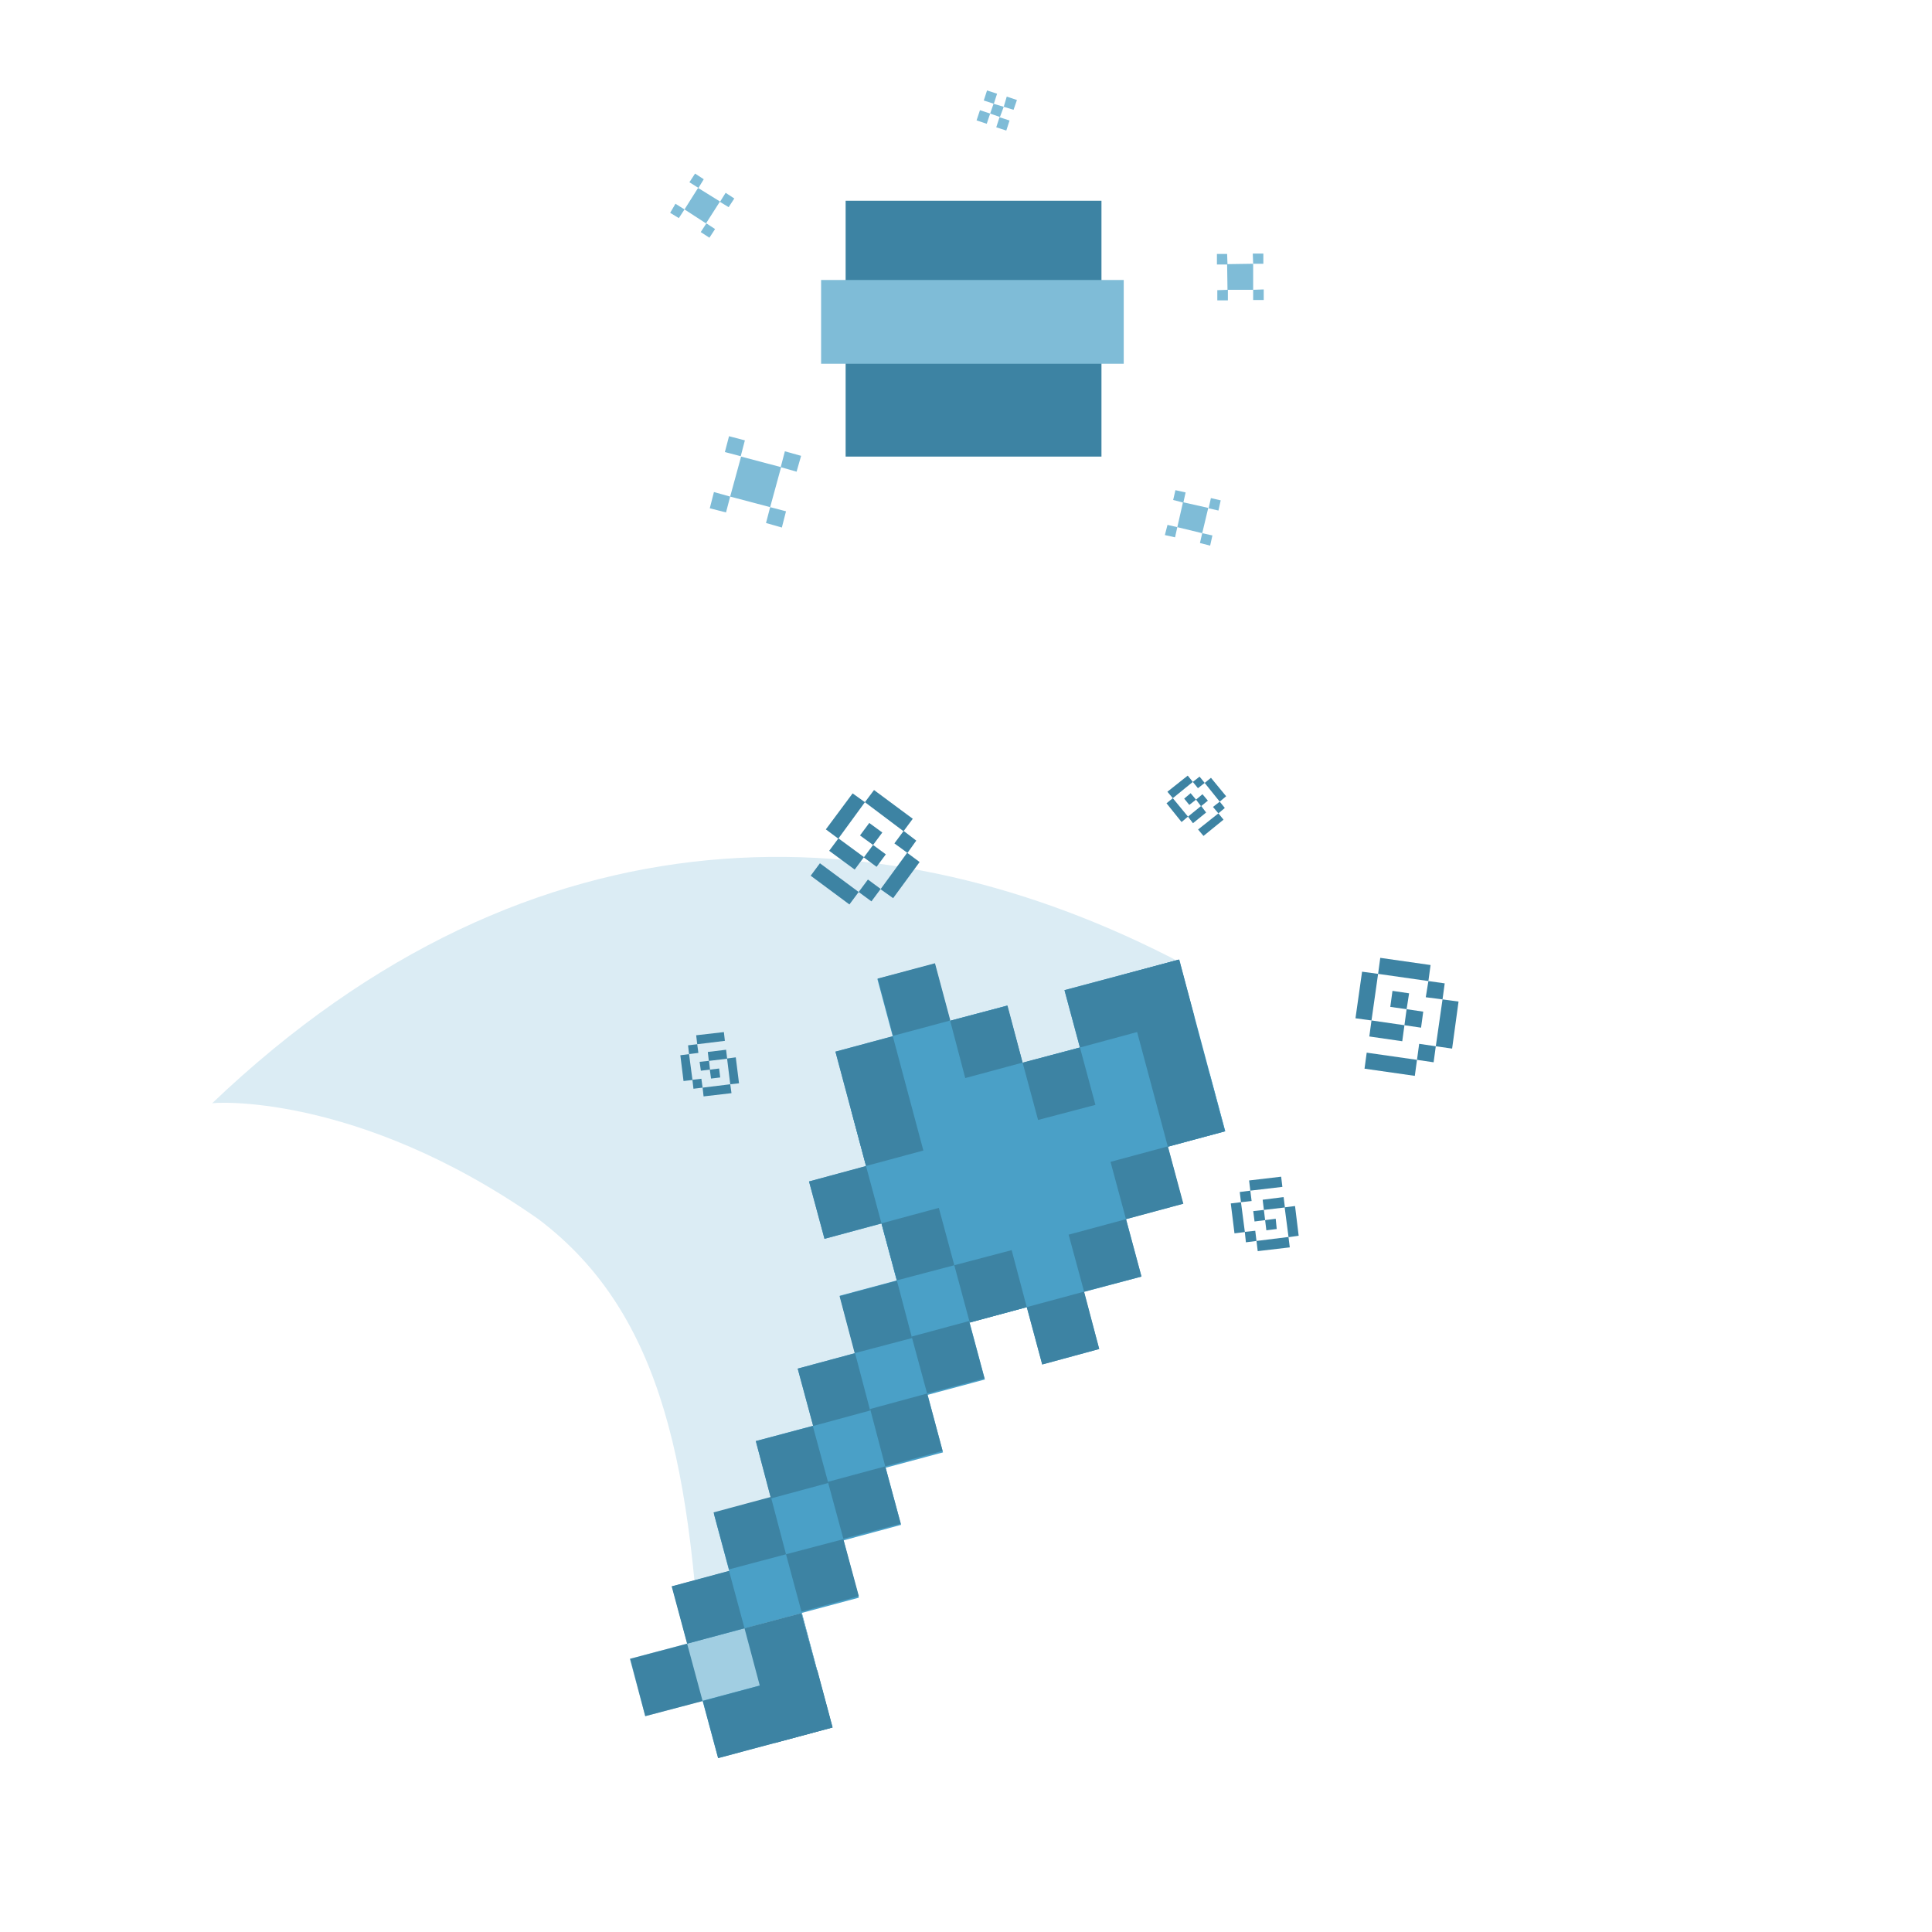<?xml version="1.0" encoding="utf-8"?>
<!-- Generator: Adobe Illustrator 23.0.6, SVG Export Plug-In . SVG Version: 6.00 Build 0)  -->
<svg version="1.1" id="audere_shamir" xmlns="http://www.w3.org/2000/svg" xmlns:xlink="http://www.w3.org/1999/xlink" x="0px"
	 y="0px" viewBox="0 0 512 512" style="enable-background:new 0 0 512 512;" xml:space="preserve">
<style type="text/css">
	.st0{fill:#FFFFFF;}
	.st1{fill:#3D83A3;}
	.st2{fill:#7FBCD7;}
	.st3{fill:#DBECF4;}
	.st4{fill:#4AA0C7;}
	.st5{fill:#A1CEE2;}
</style>
<g id="Background">
	<rect class="st0" width="512" height="512"/>
</g>
<g id="Icon">
	<g id="Shamir">
		<rect id="Cast" x="224.1" y="53.2" class="st1" width="67.8" height="67.8"/>
		<rect id="Band" x="217.6" y="74.2" class="st2" width="80.2" height="22.2"/>
	</g>
	<g id="Shamir_Particles">
		<g>
			<polygon class="st2" points="312,139.7 313.5,133.1 320.2,134.6 318.6,141.3 			"/>
			<polygon class="st2" points="318,143.9 318.6,141.3 321.3,141.9 320.7,144.6 			"/>
			<polygon class="st2" points="320.3,134.7 320.9,132 323.5,132.6 322.9,135.3 			"/>
			<polygon class="st2" points="310.9,132.5 311.5,129.9 314.2,130.5 313.6,133.2 			"/>
			<polygon class="st2" points="308.7,141.8 309.4,139.1 312,139.7 311.4,142.4 			"/>
		</g>
		<g>
			<polygon class="st2" points="193.5,131.6 196.4,121 207,123.8 204.1,134.4 			"/>
			<polygon class="st2" points="203,138.6 204.1,134.4 208.3,135.5 207.2,139.8 			"/>
			<polygon class="st2" points="206.9,123.8 208,119.6 212.3,120.8 211.1,125 			"/>
			<polygon class="st2" points="192.1,119.8 193.2,115.6 197.4,116.7 196.3,120.9 			"/>
			<polygon class="st2" points="188.1,134.7 189.2,130.4 193.5,131.6 192.4,135.8 			"/>
		</g>
		<g>
			<polygon class="st2" points="181.4,55.5 185,49.8 190.8,53.4 187.1,59.2 			"/>
			<polygon class="st2" points="185.7,61.5 187.2,59.2 189.5,60.7 188,63 			"/>
			<polygon class="st2" points="190.8,53.5 192.3,51.1 194.6,52.6 193.1,54.9 			"/>
			<polygon class="st2" points="182.7,48.3 184.2,46 186.5,47.5 185.1,49.8 			"/>
			<polygon class="st2" points="177.6,56.4 179,54 181.4,55.5 179.9,57.8 			"/>
		</g>
		<g>
			<polygon class="st2" points="262.4,30.1 263.3,27.5 266,28.3 265,31 			"/>
			
				<rect x="261" y="24.3" transform="matrix(0.309 -0.951 0.951 0.309 156.951 267.334)" class="st2" width="2.8" height="2.8"/>
			<polygon class="st2" points="266,28.3 266.8,25.6 269.5,26.5 268.6,29.1 			"/>
			<polygon class="st2" points="258.8,31.9 259.7,29.2 262.4,30.1 261.5,32.8 			"/>
			
				<rect x="264.5" y="31.3" transform="matrix(0.308 -0.951 0.951 0.308 152.785 275.633)" class="st2" width="2.8" height="2.8"/>
		</g>
		<g>
			<polygon class="st2" points="325.2,70 332.1,69.9 332.1,76.8 325.3,76.8 			"/>
			<polygon class="st2" points="332.1,76.8 334.9,76.7 334.9,79.5 332.1,79.5 			"/>
			<polygon class="st2" points="332,67.2 334.8,67.2 334.8,69.9 332.1,69.9 			"/>
			<polygon class="st2" points="322.5,67.3 325.2,67.3 325.3,70.1 322.5,70.1 			"/>
			<polygon class="st2" points="322.6,76.9 325.4,76.8 325.4,79.6 322.6,79.6 			"/>
		</g>
	</g>
	<g id="Sweep_1_">
		<path class="st3" d="M142.7,323.1c-48.5-34-87-30.9-86.5-30.7c85.5-81.6,179.3-77.8,256.7-37.3L186.2,450.8
			C183.4,390.1,176.2,348.4,142.7,323.1z"/>
	</g>
	<g id="Shovel">
		<g>
			<polygon class="st4" points="232.5,259.4 247.7,255.4 272.1,346.4 256.9,350.5 			"/>
			<polygon class="st4" points="221.4,278.7 266.9,266.5 287.3,342.3 241.7,354.5 			"/>
			<polygon class="st4" points="214.4,313.1 320.6,284.6 324.7,299.8 218.5,328.3 			"/>
			<polygon class="st4" points="282.1,262.4 312.5,254.3 324.7,299.8 294.3,307.9 			"/>
			<polygon class="st4" points="225.5,293.9 301.4,273.5 313.5,319 237.7,339.4 			"/>
			<polygon class="st4" points="225.5,293.9 286.2,277.6 302.5,338.3 241.8,354.5 			"/>
			<polygon class="st4" points="251.8,270.5 266.9,266.5 291.3,357.5 276.2,361.6 			"/>
			
				<rect x="226" y="338.8" transform="matrix(0.966 -0.259 0.259 0.966 -83.527 74.633)" class="st4" width="31.4" height="31.4"/>
			<polygon class="st4" points="211.4,362.7 241.8,354.5 249.9,384.9 219.6,393 			"/>
			<polygon class="st4" points="200.3,381.9 230.6,373.8 238.8,404.1 208.4,412.3 			"/>
			<polygon class="st4" points="189.2,401.2 219.5,393 227.6,423.4 197.3,431.5 			"/>
			<polygon class="st4" points="178.1,420.4 208.4,412.3 216.5,442.6 186.2,450.8 			"/>
			<polygon class="st4" points="182.1,435.6 212.5,427.4 220.6,457.8 190.3,465.9 			"/>
			<polygon class="st5" points="166.9,439.6 212.5,427.5 216.5,442.6 171,454.8 			"/>
		</g>
		<polygon class="st1" points="221.4,278.7 236.6,274.6 244.7,304.9 229.5,309 		"/>
		
			<rect x="234.3" y="257.1" transform="matrix(0.966 -0.259 0.259 0.966 -60.31 71.664)" class="st1" width="15.7" height="15.7"/>
		<polygon class="st1" points="251.8,270.5 267,266.5 271,281.6 255.8,285.7 		"/>
		<polygon class="st1" points="271,281.6 286.2,277.6 290.3,292.8 275.1,296.8 		"/>
		<polygon class="st1" points="282.1,262.4 312.5,254.3 316.5,269.4 286.2,277.6 		"/>
		<polygon class="st1" points="297.3,258.4 312.4,254.3 324.6,299.8 309.5,303.9 		"/>
		<polygon class="st1" points="294.3,307.9 309.5,303.8 313.6,319 298.4,323.1 		"/>
		<polygon class="st1" points="283.2,327.2 298.4,323.1 302.5,338.3 287.3,342.3 		"/>
		<polygon class="st1" points="272.1,346.4 287.3,342.3 291.3,357.5 276.2,361.6 		"/>
		<polygon class="st1" points="252.9,335.3 268.1,331.3 272.1,346.4 257,350.5 		"/>
		<polygon class="st1" points="214.4,313.1 229.5,309 233.6,324.2 218.5,328.3 		"/>
		<polygon class="st1" points="241.6,354.2 256.8,350.1 260.9,365.3 245.7,369.3 		"/>
		<polygon class="st1" points="230.6,373.4 245.7,369.3 249.8,384.5 234.6,388.6 		"/>
		<polygon class="st1" points="219.4,392.7 234.6,388.6 238.7,403.8 223.5,407.8 		"/>
		<polygon class="st1" points="208.3,411.9 223.5,407.9 227.6,423 212.4,427.1 		"/>
		<polygon class="st1" points="197.3,431.5 212.4,427.5 220.6,457.8 205.4,461.9 		"/>
		
			<rect x="187.7" y="446.4" transform="matrix(0.966 -0.259 0.259 0.966 -110.677 68.15)" class="st1" width="31.4" height="15.7"/>
		<polygon class="st1" points="167,439.6 182.1,435.6 186.2,450.8 171,454.8 		"/>
		<polygon class="st1" points="178,420.4 193.2,416.3 197.3,431.5 182.1,435.6 		"/>
		<polygon class="st1" points="189.1,400.8 204.3,396.7 208.3,411.9 193.2,415.9 		"/>
		<polygon class="st1" points="200.3,381.9 215.4,377.9 219.5,393 204.3,397.1 		"/>
		<polygon class="st1" points="211.4,362.7 226.6,358.6 230.6,373.8 215.5,377.9 		"/>
		<polygon class="st1" points="222.5,343.5 237.7,339.4 241.7,354.6 226.5,358.6 		"/>
		<polygon class="st1" points="233.6,324.2 248.8,320.1 252.9,335.3 237.7,339.3 		"/>
	</g>
	<g id="Haste_Particles">
		<g id="g4809" transform="matrix(-0.36,0.796,-0.796,-0.36,563.122,205.689)">
			<polygon id="rect4651" class="st1" points="170.9,336.4 175.5,337.4 174.5,342.2 169.9,341.2 			"/>
			<polygon id="rect4651-9" class="st1" points="176.5,332.7 181.1,333.7 180.1,338.4 175.5,337.4 			"/>
			<polygon id="rect4651-9-5" class="st1" points="180,338.4 184.6,339.4 182.6,348.8 178,347.8 			"/>
			<polygon id="rect4651-9-5-8" class="st1" points="178.1,347.8 177.1,352.4 163.8,349.5 164.7,345 			"/>
			<polygon id="rect4651-9-5-8-3" class="st1" points="164.7,345 160.2,344 163.3,329.7 167.9,330.7 			"/>
			<polygon id="rect4651-9-4" class="st1" points="168.9,326 173.4,326.9 172.4,331.7 167.8,330.7 			"/>
			<polygon id="rect4651-9-5-8-7" class="st1" points="187.7,325.2 186.8,329.8 173.4,327 174.4,322.4 			"/>
			<polygon id="rect4651-9-6" class="st1" points="186.7,329.8 191.3,330.8 190.3,335.5 185.7,334.5 			"/>
			<polygon id="rect4651-9-5-8-3-0" class="st1" points="191.8,350.8 187.2,349.8 190.3,335.5 194.9,336.5 			"/>
		</g>
		<g id="g4809_1_" transform="matrix(-0.36,0.796,-0.796,-0.36,563.122,205.689)">
			<polygon id="rect4651_1_" class="st1" points="149.5,170.7 154.2,169.4 155.6,174.2 150.9,175.6 			"/>
			<polygon id="rect4651-9_1_" class="st1" points="152.8,164.5 157.5,163.1 158.9,168 154.2,169.4 			"/>
			<polygon id="rect4651-9-5_1_" class="st1" points="158.9,168 163.6,166.6 166.4,176.3 161.7,177.7 			"/>
			<polygon id="rect4651-9-5-8_1_" class="st1" points="161.7,177.7 163.1,182.4 149.4,186.4 148,181.7 			"/>
			<polygon id="rect4651-9-5-8-3_1_" class="st1" points="148,181.7 143.3,183.1 139,168.3 143.7,166.9 			"/>
			<polygon id="rect4651-9-4_1_" class="st1" points="142.3,162.1 147,160.7 148.5,165.6 143.7,166.9 			"/>
			<polygon id="rect4651-9-5-8-7_1_" class="st1" points="159.4,151.9 160.8,156.7 147,160.7 145.6,156 			"/>
			<polygon id="rect4651-9-6_1_" class="st1" points="160.8,156.7 165.5,155.3 166.9,160.2 162.2,161.6 			"/>
			<polygon id="rect4651-9-5-8-3-0_1_" class="st1" points="175.9,173.6 171.2,175 166.9,160.2 171.6,158.8 			"/>
		</g>
		<g id="g4809-4-7" transform="matrix(-0.172,-0.516,0.516,-0.172,407.355,472.002)">
			<polygon id="rect4651-7-2" class="st1" points="451.1,-269.2 452,-273.6 456.3,-272.8 455.4,-268.3 			"/>
			<polygon id="rect4651-9-9-9" class="st1" points="456.3,-272.7 457.2,-277.1 461.5,-276.3 460.5,-271.8 			"/>
			<polygon id="rect4651-9-5-0-93" class="st1" points="458.7,-263.1 460.5,-271.9 464.8,-271 463,-262.2 			"/>
			<polygon id="rect4651-9-5-8-74-3" class="st1" points="458.8,-263.1 458,-258.9 445.5,-261.4 446.4,-265.6 			"/>
			<polygon id="rect4651-9-5-8-3-8-9" class="st1" points="446.4,-265.6 442.1,-266.4 444.9,-279.8 449.1,-278.9 			"/>
			<polygon id="rect4651-9-4-5-2" class="st1" points="449.1,-278.9 450,-283.3 454.3,-282.4 453.4,-278.1 			"/>
			<polygon id="rect4651-9-5-8-7-7-7" class="st1" points="467.5,-284.2 466.7,-280 454.2,-282.4 455.1,-286.7 			"/>
			<polygon id="rect4651-9-6-66-1" class="st1" points="465.8,-275.5 466.7,-280 470.9,-279.1 470,-274.7 			"/>
			<polygon id="rect4651-9-5-8-3-0-1-8" class="st1" points="471.5,-260.5 467.3,-261.4 470,-274.7 474.3,-273.8 			"/>
		</g>
		<g id="g4809-4-7_1_" transform="matrix(-0.172,-0.516,0.516,-0.172,407.355,472.002)">
			<polygon id="rect4651-7-2_1_" class="st1" points="295.3,-35.3 296.3,-40.3 301.2,-39.3 300.2,-34.2 			"/>
			<polygon id="rect4651-9-9-9_1_" class="st1" points="301.2,-39.3 302.2,-44.4 307.2,-43.4 306.1,-38.3 			"/>
			<polygon id="rect4651-9-5-0-93_1_" class="st1" points="304,-28.2 306.1,-38.3 311,-37.3 309,-27.2 			"/>
			<polygon id="rect4651-9-5-8-74-3_1_" class="st1" points="304.1,-28.3 303.1,-23.3 288.8,-26.2 289.7,-31.1 			"/>
			<polygon id="rect4651-9-5-8-3-8-9_1_" class="st1" points="289.8,-31.1 284.8,-32.1 288,-47.5 292.9,-46.5 			"/>
			<polygon id="rect4651-9-4-5-2_1_" class="st1" points="292.9,-46.5 293.9,-51.6 298.9,-50.5 297.8,-45.5 			"/>
			<polygon id="rect4651-9-5-8-7-7-7_1_" class="st1" points="314.2,-52.6 313.2,-47.7 298.8,-50.5 299.8,-55.5 			"/>
			<polygon id="rect4651-9-6-66-1_1_" class="st1" points="312.1,-42.6 313.2,-47.7 318.1,-46.7 317.1,-41.6 			"/>
			<polygon id="rect4651-9-5-8-3-0-1-8_1_" class="st1" points="318.8,-25.2 313.9,-26.2 317.1,-41.6 322,-40.6 			"/>
		</g>
		<g id="g4809_2_" transform="matrix(-0.36,0.796,-0.796,-0.36,563.122,205.689)">
			<polygon id="rect4651_2_" class="st1" points="121.5,256.1 122.6,253.8 124.9,255 123.8,257.2 			"/>
			<polygon id="rect4651-9_2_" class="st1" points="120.3,252.7 121.4,250.4 123.8,251.6 122.6,253.8 			"/>
			<polygon id="rect4651-9-5_2_" class="st1" points="123.7,251.6 124.9,249.4 129.5,251.7 128.3,253.9 			"/>
			<polygon id="rect4651-9-5-8_2_" class="st1" points="128.3,253.9 130.6,255 127.3,261.5 125.1,260.4 			"/>
			<polygon id="rect4651-9-5-8-3_2_" class="st1" points="125.1,260.4 124,262.7 117,259.1 118.1,256.9 			"/>
			<polygon id="rect4651-9-4_2_" class="st1" points="115.8,255.7 116.9,253.5 119.2,254.7 118.1,256.9 			"/>
			<polygon id="rect4651-9-5-8-7_2_" class="st1" points="117.9,245.9 120.2,247 116.9,253.5 114.7,252.4 			"/>
			<polygon id="rect4651-9-6_2_" class="st1" points="120.2,247 121.3,244.8 123.6,245.9 122.5,248.2 			"/>
			<polygon id="rect4651-9-5-8-3-0_2_" class="st1" points="131.7,247.2 130.6,249.5 123.6,245.9 124.7,243.7 			"/>
		</g>
	</g>
</g>
</svg>
